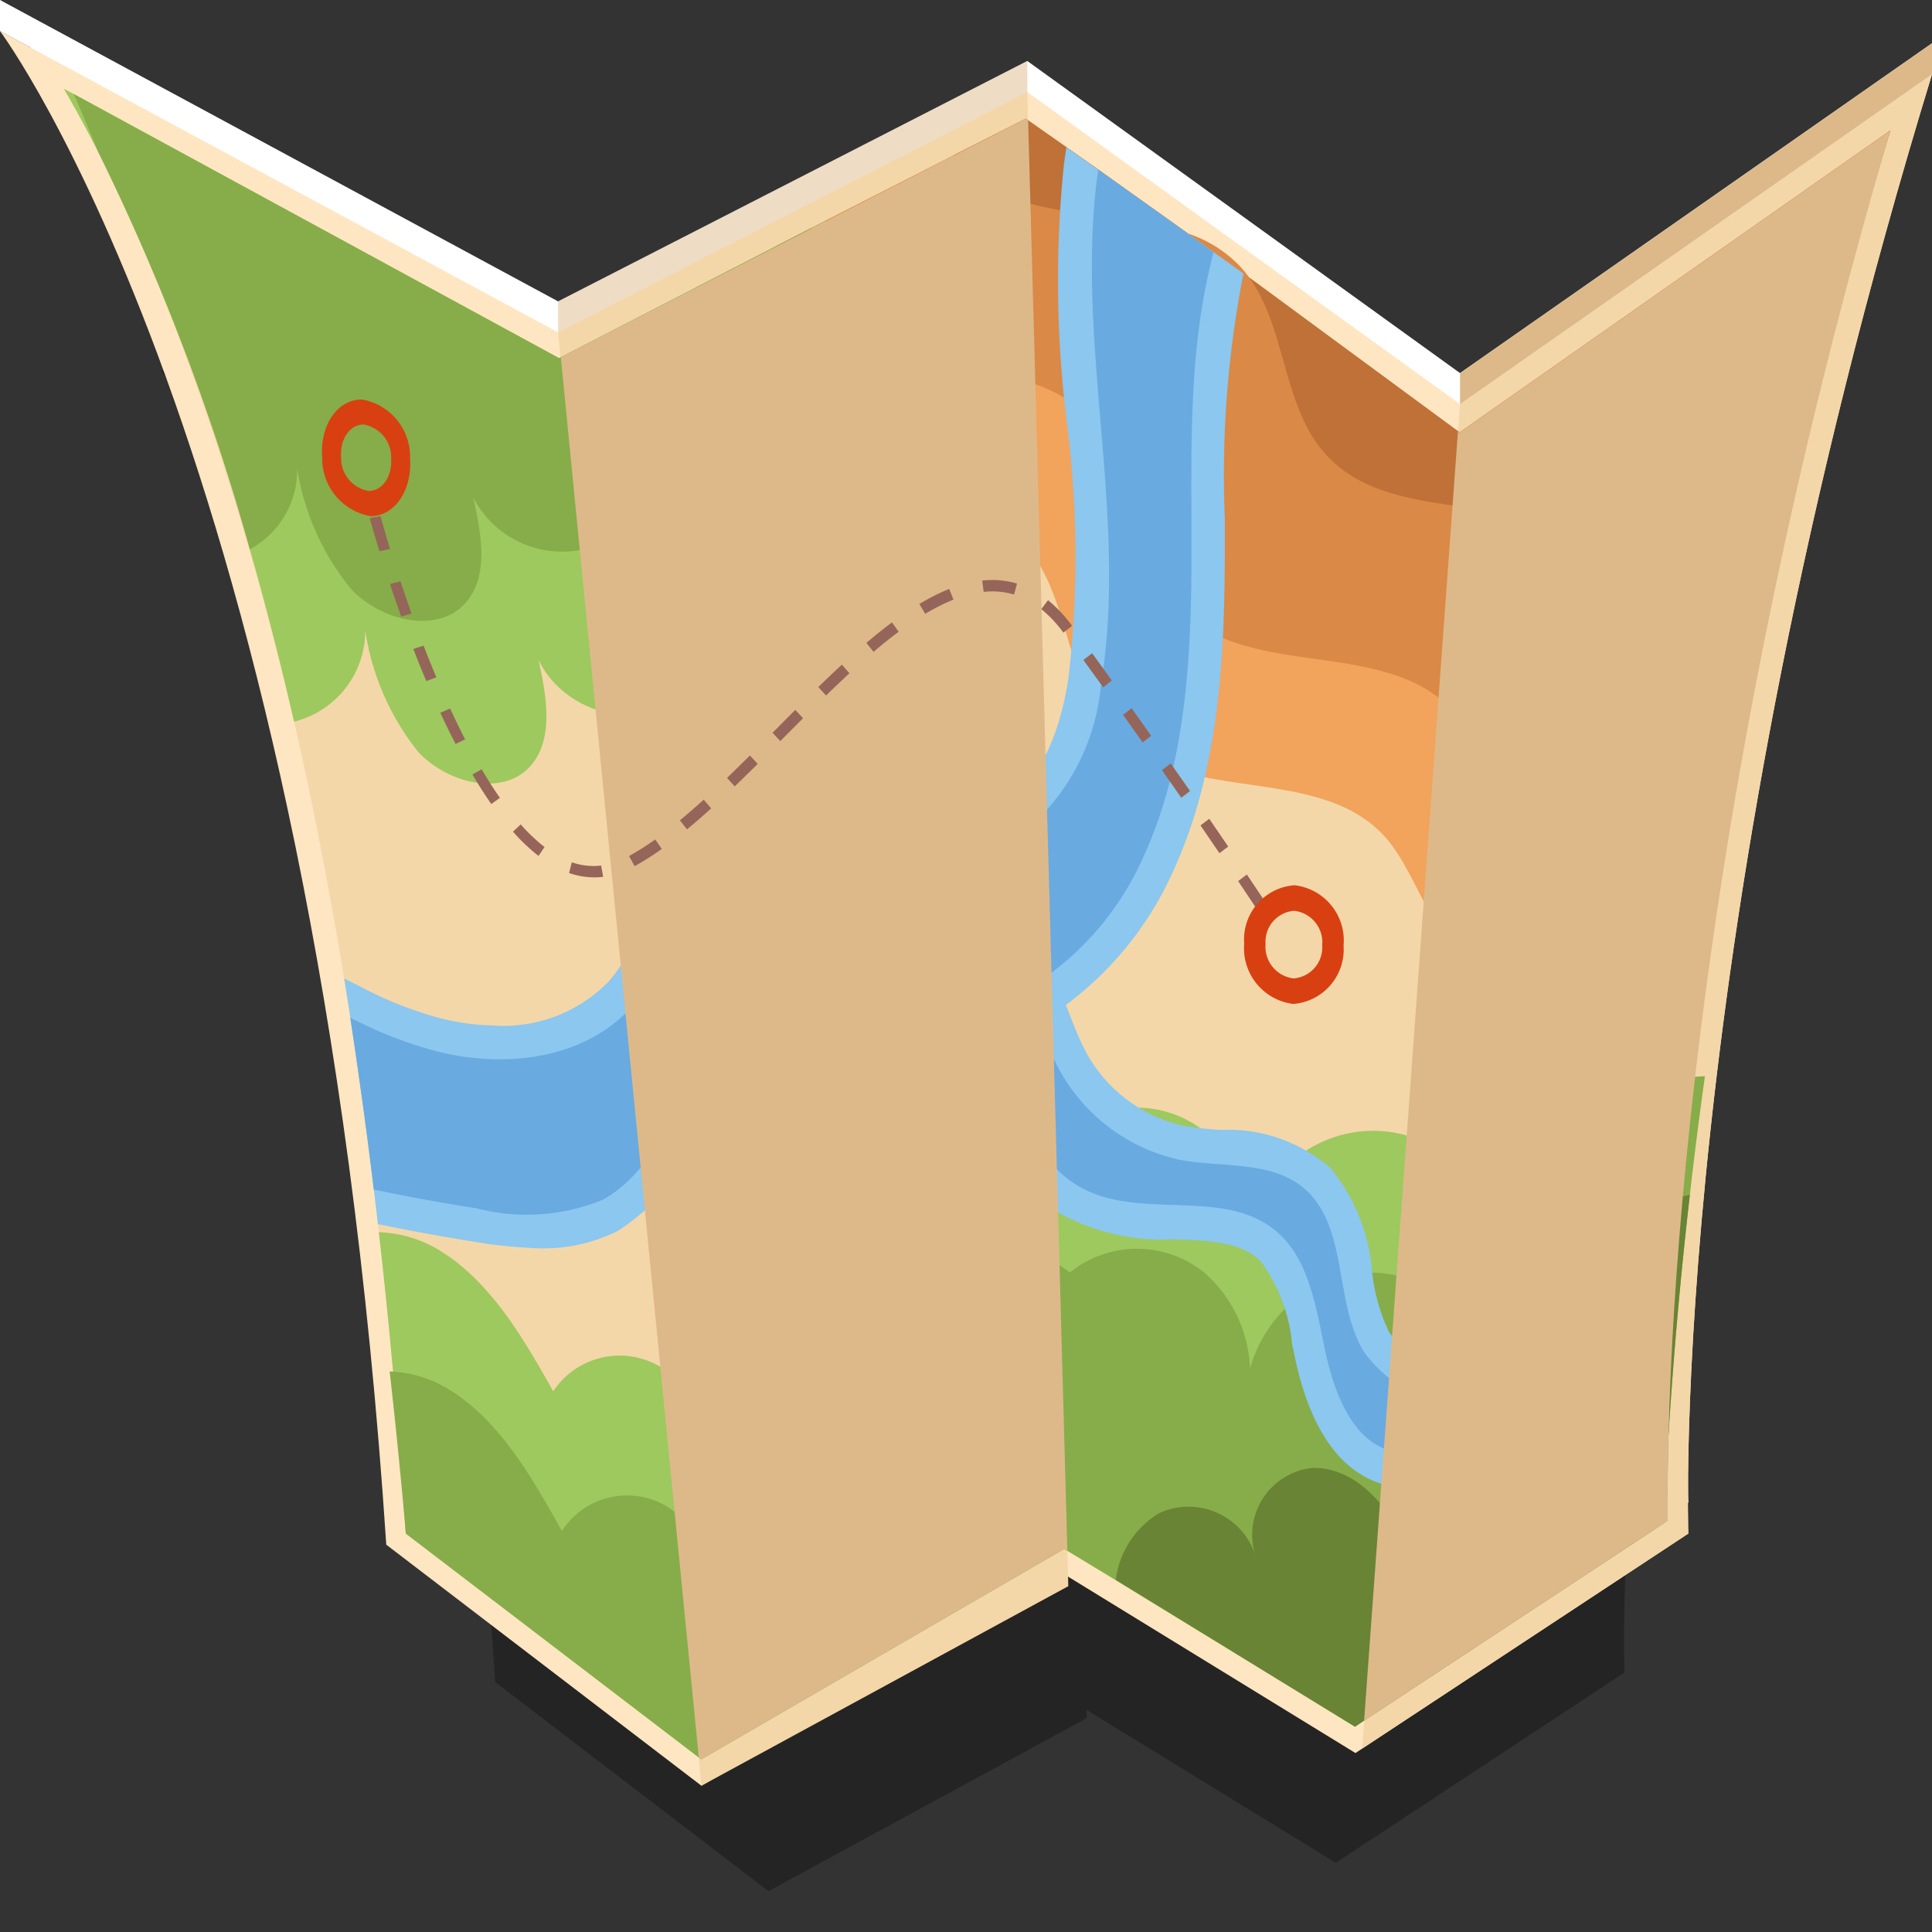 <svg id="locations" xmlns="http://www.w3.org/2000/svg" xmlns:xlink="http://www.w3.org/1999/xlink" width="70" height="70" viewBox="0 0 70 70">
  <rect x="0" y="0" width="70" height="70" fill="#333333" stroke="none"/>
  <defs>
    <clipPath id="clip-path">
      <rect id="Rectangle_3112" data-name="Rectangle 3112" width="70" height="70" fill="none"/>
    </clipPath>
    <clipPath id="clip-path-2">
      <rect id="Rectangle_3108" data-name="Rectangle 3108" width="60.706" height="55.135" transform="translate(5.807 13.385)" fill="none"/>
    </clipPath>
    <clipPath id="clip-path-3">
      <rect id="Rectangle_3109" data-name="Rectangle 3109" width="19.069" height="57.614" transform="translate(49.424 4.725)" fill="none"/>
    </clipPath>
    <clipPath id="clip-path-4">
      <rect id="Rectangle_3110" data-name="Rectangle 3110" width="18.354" height="59.445" transform="translate(20.318 4.298)" fill="none"/>
    </clipPath>
    <clipPath id="clip-path-5">
      <rect id="Rectangle_3111" data-name="Rectangle 3111" width="17" height="9.836" transform="translate(20.222 2.208)" fill="none"/>
    </clipPath>
  </defs>
  <g id="Group_7852" data-name="Group 7852">
    <g id="Group_7851" data-name="Group 7851" clip-path="url(#clip-path)">
      <g id="Group_7841" data-name="Group 7841" opacity="0.3">
        <g id="Group_7840" data-name="Group 7840">
          <g id="Group_7839" data-name="Group 7839" clip-path="url(#clip-path-2)">
            <path id="Path_5497" data-name="Path 5497" d="M66.513,14.744,51.687,25.108,38.087,15.3v0L23.345,22.854,5.807,13.385s9.872,13.188,12.137,47.56l9.9,7.575,11.529-6.269-.008-.3L48.4,67.492l.212-.14L58.856,60.6s-.689-18.577,7.657-45.852"/>
          </g>
        </g>
      </g>
      <path id="Path_5498" data-name="Path 5498" d="M70,1.567,52.9,13.518,37.222,2.21v0l-17,8.71L0,0S11.383,15.207,13.995,54.842l11.417,8.735,13.294-7.23L38.7,56l10.414,6.392.245-.162,11.814-7.79S60.376,33.018,70,1.567" fill="#fff"/>
      <path id="Path_5499" data-name="Path 5499" d="M61.171,55.564l-11.816,7.79-.244.162L38.58,57.052,25.413,64.7,13.995,55.966C11.384,16.331,0,1.125,0,1.125L20.222,12.043l17-8.709L52.9,14.642,70,2.692c-9.624,31.45-8.829,52.872-8.829,52.872" fill="#ffe6c2"/>
      <path id="Path_5500" data-name="Path 5500" d="M20.222,12.044,25.413,64.7l13.294-7.23L37.222,3.333Z" fill="#f4d7a8"/>
      <path id="Path_5501" data-name="Path 5501" d="M61.171,55.564l-11.816,7.79L52.9,14.642,70,2.692c-9.624,31.45-8.829,52.872-8.829,52.872" fill="#f4d7a8"/>
      <path id="Path_5502" data-name="Path 5502" d="M68.493,4.725a196.514,196.514,0,0,0-4.9,19.653c-.231,1.19-.444,2.355-.642,3.487q-.38,2.187-.681,4.231c-.086.582-.172,1.156-.25,1.721-.932,6.723-1.323,12.131-1.486,15.878q-.033.723-.05,1.358c-.046,1.345-.058,2.406-.059,3.17,0,.36,0,.65,0,.872l-.526.34-10.474,6.9-.33.222L38.672,56.185l-.111-.066L25.408,63.743l-.089-.069L14.7,55.561q-.389-5.8-.973-10.921c-.012-.1-.023-.193-.034-.291-.048-.422-.1-.84-.147-1.253-.261-2.17-.55-4.246-.852-6.228-.076-.479-.148-.954-.224-1.421q-.84-5.058-1.815-9.3C7.819,14.023,4.344,6.726,2.315,3.219l17.939,9.755.064-.032,4.9-2.537,2.9-1.493,1.8-.922,4.617-2.355L37.163,4.3l.089.062,1.387.969,1.151.812,3.257,2.321s.927.665.927.665l1.081.779.2.147,7.571,5.574.052.043Z" fill="#f4d7a8"/>
      <path id="Path_5503" data-name="Path 5503" d="M61.368,39.014c-.625,5.707-.844,10.127-.913,12.965-.038,1.485-.038,2.537-.031,3.116l-.137.093L49.424,62.34l-.329.222L38.672,56.185l-.111-.066L25.408,63.743l-.089-.069L14.707,55.566c-.015-.1-.02-.205-.027-.3q-.2-2.873-.439-5.568-.234-2.6-.515-5.053a4.52,4.52,0,0,1,2.282.71c1.791,1.132,2.961,3.138,4.036,5.054a2.884,2.884,0,0,1,3.88-.888A3.974,3.974,0,0,1,25.7,53.381a5.286,5.286,0,0,1,5.147-4.187,4.745,4.745,0,0,1,1.028.146,5.967,5.967,0,0,1-.722-1.205,6.318,6.318,0,0,1,.6-6.387,5.152,5.152,0,0,1,6.957-.755,3.967,3.967,0,0,1,4.961.019,4.832,4.832,0,0,1,1.649,3.442,5.067,5.067,0,0,1,1.894-2.691,4.482,4.482,0,0,1,4.634-.273c1.228-4.4,5.518-7.3,9.808-7.65.122-.01.243-.021.364-.022-.257,1.834-.47,3.568-.65,5.2" fill="#9dc95f"/>
      <path id="Path_5504" data-name="Path 5504" d="M61.773,38.99c-.209,1.5-.391,2.934-.546,4.3-.382,3.326-.62,6.245-.773,8.69-.076,1.181-.132,2.254-.168,3.209L49.423,62.34l-.329.221-8.667-5.319-1.756-1.057-.111-.066L25.408,63.744l-.09-.069-10.612-8.11c-.012-.1-.02-.2-.027-.3q-.256-2.882-.561-5.576a1.043,1.043,0,0,1,.123.008,4.448,4.448,0,0,1,2.128.708c1.768,1.137,2.925,3.147,3.987,5.066a2.816,2.816,0,0,1,3.827-.878,4.007,4.007,0,0,1,1.753,3.868,5.106,5.106,0,0,1,6.089-4.025,6.735,6.735,0,0,1-1.18-5.239,6.08,6.08,0,0,1,.307-1.059A4.96,4.96,0,0,1,31.9,46.84a5.03,5.03,0,0,1,6.864-.737,3.873,3.873,0,0,1,4.9.032,4.873,4.873,0,0,1,1.627,3.445,5.053,5.053,0,0,1,1.869-2.686,4.377,4.377,0,0,1,4.573-.26,10.96,10.96,0,0,1,9.637-7.619c.016,0,.031,0,.047,0,.12-.01.239-.019.359-.021" fill="#86ad49"/>
      <path id="Path_5505" data-name="Path 5505" d="M68.493,4.725A195.934,195.934,0,0,0,62.268,32.1a15.933,15.933,0,0,0-5.705,1.812,4.461,4.461,0,0,1-2.832.89c-1.821-.367-2.238-2.938-3.489-4.412-2.445-2.838-7.53-1.1-10.022-3.933-1.671-1.873-1.438-4.994-3.176-6.82-2.483-2.579-7.222-1.014-9.779-3.556-1.226-1.2-1.588-3-1.885-4.68-.059-.329-.111-.658-.162-.992l4.7-2.415L37.163,4.3l.089.062L39.79,6.141l4.184,2.986,8.854,6.5.052.043Z" fill="#f2a35c"/>
      <path id="Path_5506" data-name="Path 5506" d="M68.493,4.725a196.514,196.514,0,0,0-4.9,19.653c-.231,1.19-.444,2.355-.642,3.487a16.344,16.344,0,0,0-3.865,1.481,4.566,4.566,0,0,1-2.87.9c-1.84-.362-2.247-2.935-3.505-4.409C50.253,23,45.1,24.752,42.6,21.922c-1.68-1.872-1.425-5-3.172-6.821-2.494-2.576-7.3-1-9.865-3.536a5.808,5.808,0,0,1-1.441-2.653l1.8-.922,4.617-2.355L37.163,4.3l.089.062L39.79,6.141l3.257,2.321a4.658,4.658,0,0,1,1.84,1.144,3.735,3.735,0,0,1,.37.447l7.571,5.574.052.043Z" fill="#db8946"/>
      <path id="Path_5507" data-name="Path 5507" d="M39.79,6.141l3.257,2.321c-2.606-.942-6.08-.365-8.111-2.371a4.741,4.741,0,0,1-.4-.456L37.163,4.3l.088.062Z" fill="#bf7137"/>
      <path id="Path_5508" data-name="Path 5508" d="M68.493,4.725a196.514,196.514,0,0,0-4.9,19.653,3.08,3.08,0,0,1-1.878.364c-1.862-.357-2.242-2.937-3.5-4.411-2.454-2.836-7.7-1.062-10.2-3.893-1.549-1.725-1.411-4.529-2.755-6.385l7.571,5.574.052.043Z" fill="#bf7137"/>
      <path id="Path_5509" data-name="Path 5509" d="M31.483,15.436a6.6,6.6,0,0,1-2.422,4.106,4.489,4.489,0,0,1-4.6.457,3.623,3.623,0,0,1,.128,5.343c-1.521,1.205-4.183.451-5.08-1.439.3,1.324.556,2.86-.264,3.822-.971,1.143-2.981.7-4.09-.479a9.213,9.213,0,0,1-1.92-4.4,3.4,3.4,0,0,1-2.58,3.3C10.139,23.9,9.6,21.821,9.053,19.9A82.913,82.913,0,0,0,3.545,5.474c-.451-.878-.862-1.626-1.23-2.255l.358.187,17.581,9.568.065-.032L29.4,8.26l.522-.27a10.518,10.518,0,0,1,1.565,7.446" fill="#9dc95f"/>
      <path id="Path_5510" data-name="Path 5510" d="M29.4,8.26a8.553,8.553,0,0,1-.149,1.252,6.558,6.558,0,0,1-2.438,4.109,4.616,4.616,0,0,1-4.666.472,3.581,3.581,0,0,1,.152,5.335,3.623,3.623,0,0,1-5.161-1.421c.311,1.321.577,2.855-.252,3.818-.98,1.144-3.022.713-4.151-.465a9.146,9.146,0,0,1-1.967-4.386A3.271,3.271,0,0,1,9.053,19.9,82.979,82.979,0,0,0,3.545,5.474c-.3-.731-.587-1.418-.873-2.067l17.582,9.568.064-.033Z" fill="#86ad49"/>
      <path id="Path_5511" data-name="Path 5511" d="M60.454,51.979c-.076,1.181-.132,2.253-.168,3.208L49.423,62.339l-.329.222-8.667-5.32A3.306,3.306,0,0,1,42,54.824a2.549,2.549,0,0,1,3.488,1.533,2.434,2.434,0,0,1,2.082-3.172c1.4-.028,2.618,1.182,3.237,2.591a4.47,4.47,0,0,1,.887-4.685,3.38,3.38,0,0,1,4.278-.363,4.182,4.182,0,0,1,.181-4.017,7.242,7.242,0,0,1,2.987-2.645,8.457,8.457,0,0,1,2.087-.778c-.382,3.327-.621,6.245-.773,8.691" fill="#698434"/>
      <path id="Path_5512" data-name="Path 5512" d="M60.424,55.1l-.525.34-.282-.328a5.872,5.872,0,0,0-4.175-2.077,4.808,4.808,0,0,0-1.375.154c-.254.068-.52.156-.8.247a6.7,6.7,0,0,1-2.328.475,3.244,3.244,0,0,1-1.114-.231c-1.418-.56-2.4-2.081-2.911-4.511l-.1-.473a5.99,5.99,0,0,0-1.139-3c-.723-.71-1.848-.747-3.154-.794a7.725,7.725,0,0,1-4.112-.935,8.882,8.882,0,0,1-2.588-3.032c-.288-.466-.561-.9-.856-1.29a6.546,6.546,0,0,0-1.891-1.637c-.572-.058-1.129-.166-1.672-.273a11.934,11.934,0,0,0-1.881-.264,3.151,3.151,0,0,0-1.055.138c-1.213.4-1.979,1.717-2.786,3.117a9.2,9.2,0,0,1-3.273,3.862,6.015,6.015,0,0,1-3.074.632,16.925,16.925,0,0,1-2.12-.224c-1.233-.2-2.388-.411-3.52-.644-.048-.422-.1-.84-.147-1.254-.261-2.17-.549-4.246-.852-6.227-.076-.48-.148-.954-.224-1.421l.64.324a13.671,13.671,0,0,0,2.776,1.1,8.485,8.485,0,0,0,1.953.28,5.335,5.335,0,0,0,4.237-1.614,10.305,10.305,0,0,0,1.107-1.677,9.3,9.3,0,0,1,1.943-2.575c1.851-1.559,4.219-1.526,6.512-1.5,1.952.025,3.793.045,5.075-.947,1-.774,1.677-2.213,2-4.275a38.082,38.082,0,0,0-.06-9.256,41.665,41.665,0,0,1-.106-9.355l.09-.621,1.151.812,3.256,2.32s.928.666.928.666l1.081.779a37.777,37.777,0,0,0-.676,8.85c0,.474,0,.948,0,1.417-.019,3.571-.182,7.687-1.854,11.348a12.289,12.289,0,0,1-3.905,4.887c.048.126.1.251.147.376.159.406.31.79.483,1.134A5.308,5.308,0,0,0,42.9,40.79a11.488,11.488,0,0,0,1.335.148,5.649,5.649,0,0,1,3.978,1.39,6.741,6.741,0,0,1,1.5,3.748,6.827,6.827,0,0,0,.624,2.207,3.441,3.441,0,0,0,2.9,1.342c.158.005.315.005.469,0,.585-.029,1.172-.113,1.79-.2a15.336,15.336,0,0,1,2.668-.226c.191.006.379.015.569.037a5.911,5.911,0,0,1,1.788.462q-.031.723-.05,1.358c-.046,1.346-.057,2.407-.059,3.17,0,.361,0,.651,0,.873" fill="#8bc7ef"/>
      <path id="Path_5513" data-name="Path 5513" d="M60.482,51.053a4.848,4.848,0,0,0-1.864-.57c-1.617-.169-3.234.316-4.857.39a4.629,4.629,0,0,1-4.348-1.9c-1.046-1.721-.593-4.317-1.976-5.74-1.2-1.232-3.087-.9-4.708-1.214a6.557,6.557,0,0,1-4.492-3.539c-.418-.831-.689-1.764-1.118-2.578a10.665,10.665,0,0,0,4.343-4.935c1.5-3.308,1.7-7.114,1.708-10.807s-.151-7.453.8-11.016c0-.017-4.179-3-4.179-3-.877,6.109,1.11,12.528.1,18.653a7.81,7.81,0,0,1-2.462,5.053c-3.193,2.482-8.472-.155-11.536,2.415-1.284,1.089-1.831,2.886-2.943,4.148-1.727,1.969-4.646,2.337-7.242,1.648a15.206,15.206,0,0,1-3.018-1.19c.3,1.982.591,4.058.852,6.228,1.24.261,2.48.484,3.72.68a7.261,7.261,0,0,0,4.564-.305c2.738-1.475,3.221-6.063,6.232-7.047,1.673-.549,3.509.245,5.292.366a7.848,7.848,0,0,1,2.49,2.092c1.037,1.364,1.721,3.127,3.115,4.015,2.264,1.455,5.527-.033,7.468,1.876,1.027,1.018,1.269,2.644,1.581,4.119s.906,3.1,2.18,3.607c1.172.465,2.422-.215,3.629-.534a6.625,6.625,0,0,1,6.607,2.258c0-.763.013-1.825.059-3.17" fill="#69aae0"/>
      <g id="Group_7844" data-name="Group 7844" style="mix-blend-mode: multiply;isolation: isolate">
        <g id="Group_7843" data-name="Group 7843">
          <g id="Group_7842" data-name="Group 7842" clip-path="url(#clip-path-3)">
            <path id="Path_5514" data-name="Path 5514" d="M60.424,55.1l-11,7.244,3.4-46.712.052.042L68.493,4.726C60.461,32.1,60.382,51.7,60.424,55.1" fill="#ddb98a"/>
          </g>
        </g>
      </g>
      <g id="Group_7847" data-name="Group 7847" style="mix-blend-mode: multiply;isolation: isolate">
        <g id="Group_7846" data-name="Group 7846">
          <g id="Group_7845" data-name="Group 7845" clip-path="url(#clip-path-4)">
            <path id="Path_5515" data-name="Path 5515" d="M38.672,56.185l-.111-.066L25.409,63.744l-.09-.069-5-50.733L37.162,4.3l.089.063Z" fill="#ddb98a"/>
          </g>
        </g>
      </g>
      <path id="Path_5516" data-name="Path 5516" d="M45.535,32.936c-.134-.2-.363-.547-.676-1.013l.318-.238c.313.466.543.811.677,1.013ZM21.483,31.788a2.821,2.821,0,0,1-.865-.157l.1-.389a2.388,2.388,0,0,0,1.063.119l.073.409a2.52,2.52,0,0,1-.367.018m1.506-.406-.2-.367a9.982,9.982,0,0,0,.948-.6l.236.344a10.2,10.2,0,0,1-.982.624m-3.482-.37a6.83,6.83,0,0,1-.926-.88l.279-.264a6.271,6.271,0,0,0,.864.82Zm24.67-.1-.687-1.007.317-.24.688,1.007ZM24.89,30.05l-.256-.328c.287-.237.575-.488.864-.75l.269.318c-.293.266-.586.521-.877.76M17.8,29.131c-.227-.325-.456-.685-.683-1.068l.334-.192c.22.375.443.724.662,1.037Zm25-.228-.7-1,.317-.242.7,1Zm-16.18-.41-.278-.309c.275-.265.552-.538.828-.812l.282.306c-.278.276-.555.549-.832.815M16.506,26.956c-.185-.359-.371-.74-.553-1.132l.357-.15c.179.387.361.762.543,1.114Zm11.767-.106-.284-.3.825-.829.283.3ZM41.4,26.9l-.708-1L41,25.659l.709,1ZM29.929,25.2l-.28-.307c.286-.278.571-.55.855-.812l.273.313c-.281.259-.564.53-.848.806m-14.483-.524c-.166-.392-.323-.782-.47-1.162l.371-.122c.145.377.3.761.464,1.149Zm24.527.23-.72-.993.317-.246.711.983Zm-8.322-1.289-.262-.323c.329-.28.633-.523.929-.743l.243.338c-.289.215-.587.454-.91.728m6.878-.695a4.58,4.58,0,0,0-.8-.853l.243-.324a5.078,5.078,0,0,1,.871.929Zm-23.991-.581c-.15-.417-.286-.813-.409-1.179l.381-.1c.121.363.256.757.4,1.169Zm18.984-.1-.212-.357a7.623,7.623,0,0,1,1.081-.546l.156.387a7.344,7.344,0,0,0-1.025.516m3.219-.7a2.789,2.789,0,0,0-1.1-.095l-.054-.411a3.164,3.164,0,0,1,1.261.109ZM13.748,19.973c-.23-.744-.352-1.2-.352-1.2l.391-.073s.121.454.346,1.187Z" fill="#966559"/>
      <path id="Path_5517" data-name="Path 5517" d="M13.11,14.476c-.883-.007-1.526.931-1.436,2.095A2.119,2.119,0,0,0,13.421,18.7c.874.01,1.517-.928,1.436-2.1a2.1,2.1,0,0,0-1.747-2.126m.244,3.313a1.2,1.2,0,0,1-.995-1.211c-.051-.664.316-1.2.818-1.194a1.2,1.2,0,0,1,.995,1.211c.048.665-.319,1.2-.818,1.194" fill="#d84012"/>
      <path id="Path_5518" data-name="Path 5518" d="M46.9,32.074a1.97,1.97,0,0,0-1.821,2.115,2.033,2.033,0,0,0,1.78,2.186A1.98,1.98,0,0,0,48.68,34.26a2.015,2.015,0,0,0-1.78-2.186m-.032,3.376A1.156,1.156,0,0,1,45.854,34.2,1.122,1.122,0,0,1,46.891,33a1.149,1.149,0,0,1,1.015,1.245,1.128,1.128,0,0,1-1.038,1.205" fill="#d84012"/>
      <path id="Path_5519" data-name="Path 5519" d="M0,0V1.125l1.1.594S.588.347,0,0" fill="#fff"/>
      <path id="Path_5520" data-name="Path 5520" d="M70,1.567V2.692l-.754.527Z" fill="#fff"/>
      <g id="Group_7850" data-name="Group 7850" opacity="0.5" style="mix-blend-mode: multiply;isolation: isolate">
        <g id="Group_7849" data-name="Group 7849">
          <g id="Group_7848" data-name="Group 7848" clip-path="url(#clip-path-5)">
            <path id="Path_5521" data-name="Path 5521" d="M20.222,12.044V10.919l17-8.711V3.333Z" fill="#ddb98a"/>
          </g>
        </g>
      </g>
      <path id="Path_5522" data-name="Path 5522" d="M52.9,14.643V13.518L70,1.567V2.692Z" fill="#ddb98a"/>
    </g>
  </g>
  <rect id="frame" width="70" height="70" fill="none"/>
</svg>
